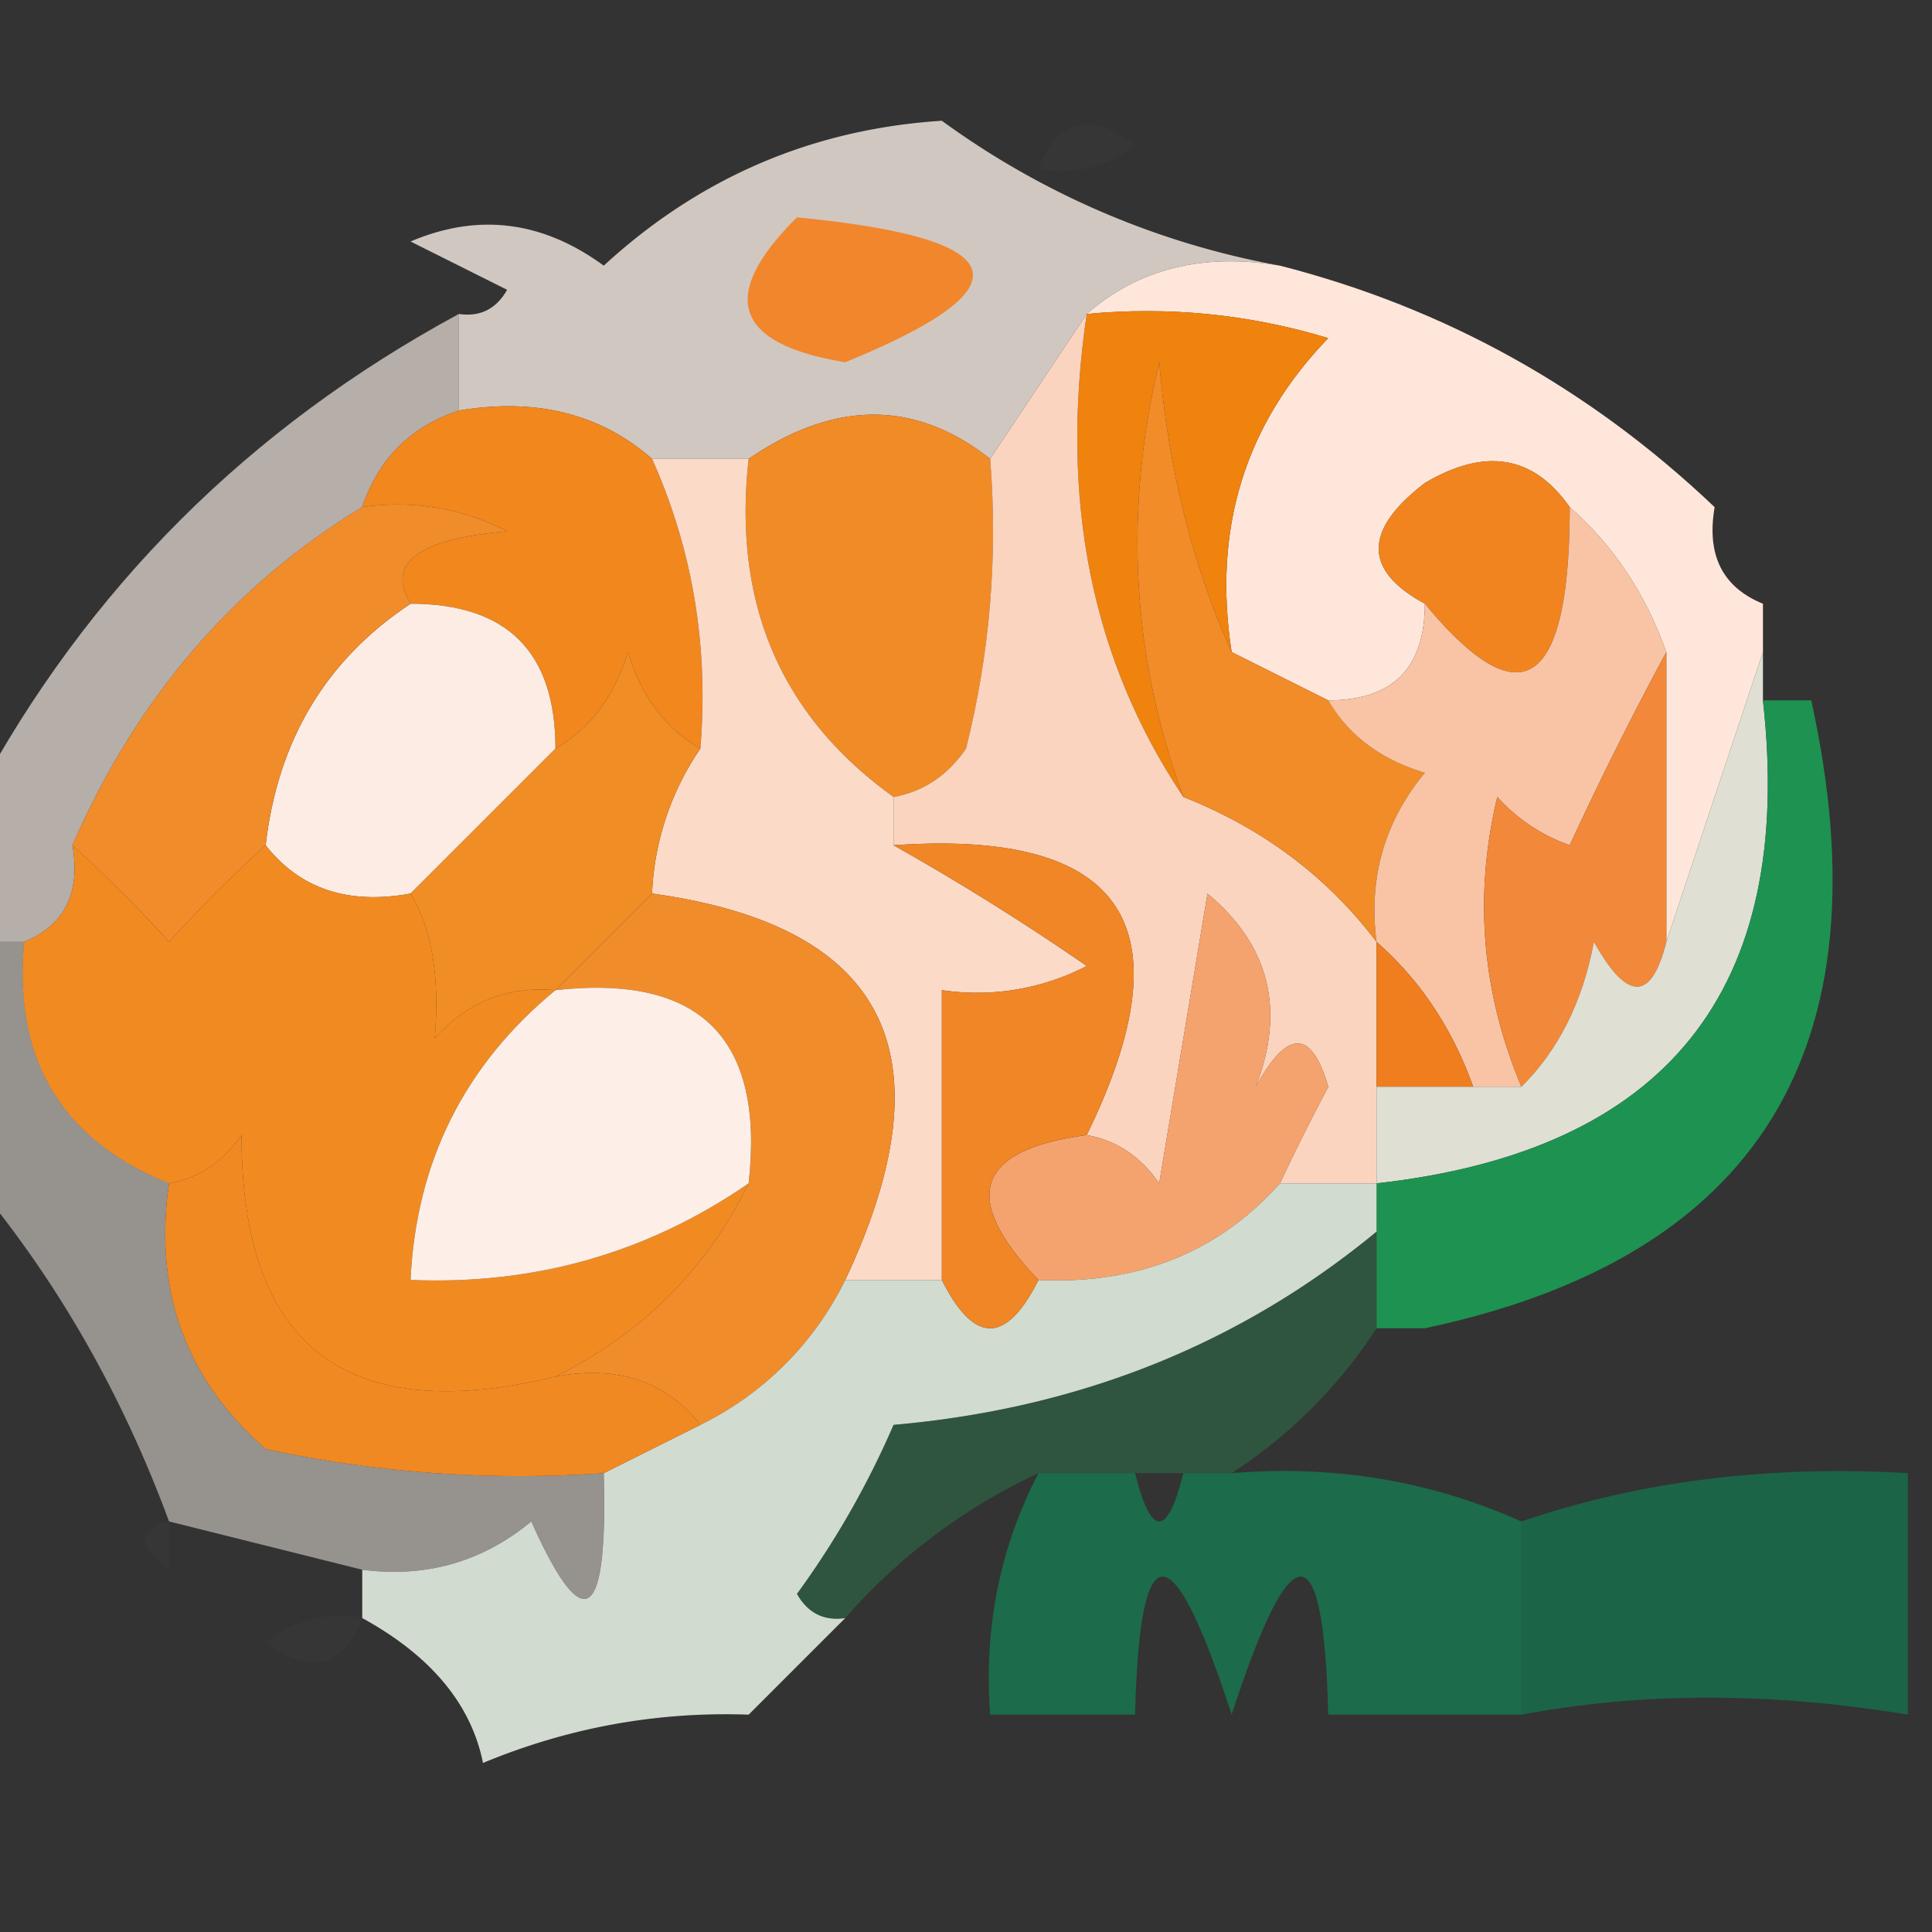 <svg xmlns="http://www.w3.org/2000/svg" width="40" height="40" style="shape-rendering:geometricPrecision;text-rendering:geometricPrecision;image-rendering:optimizeQuality;fill-rule:evenodd;clip-rule:evenodd"><rect width="100%" height="100%" fill="#333333" stroke="none"/><path style="opacity:.016" fill="#f6fef8" d="M19.5 1.5c1.333.667 1.333.667 0 0zM21.5 3.5c.397-1.025 1.063-1.192 2-.5a2.427 2.427 0 0 1-2 .5zM27.5 3.5c1.333.667 1.333.667 0 0z"/><path style="opacity:.778" fill="#fdf1ea" d="M19.5 2.5a17.055 17.055 0 0 0 7 3c-1.599-.268-2.932.066-4 1l-2 3c-1.55-1.22-3.216-1.22-5 0h-2c-1.068-.934-2.401-1.268-4-1v-2c.438.065.772-.101 1-.5l-2-1c1.399-.595 2.732-.428 4 .5 1.987-1.827 4.32-2.827 7-3z"/><path style="opacity:1" fill="#f1862c" d="M16.5 4.5c4.499.435 4.832 1.435 1 3-2.303-.376-2.637-1.376-1-3z"/><path style="opacity:.643" fill="#fef2eb" d="M9.5 6.5v2c-1 .333-1.667 1-2 2-2.67 1.62-4.67 3.954-6 7 .172.992-.162 1.658-1 2h-1v-3c2.306-4.306 5.639-7.639 10-10z"/><path style="opacity:1" fill="#fee7da" d="M22.5 6.5c1.068-.934 2.401-1.268 4-1 3.413.874 6.413 2.54 9 5-.172.992.162 1.658 1 2v1l-2 6v-6c-.432-1.21-1.099-2.21-2-3-.75-1.073-1.75-1.24-3-.5-1.274.977-1.274 1.81 0 2.5 0 1.333-.667 2-2 2l-2-1c-.396-2.544.271-4.711 2-6.5-1.634-.494-3.3-.66-5-.5z"/><path style="opacity:1" fill="#f0820e" d="M22.5 6.5c1.7-.16 3.366.006 5 .5-1.729 1.789-2.396 3.956-2 6.5-.81-1.792-1.31-3.792-1.5-6-.736 3.092-.57 6.092.5 9-1.902-2.837-2.569-6.17-2-10z"/><path style="opacity:.016" fill="#f6fef8" d="M35.5 9.5c1.333.667 1.333.667 0 0z"/><path style="opacity:1" fill="#f18b26" d="M20.5 9.5a18.436 18.436 0 0 1-.5 6c-.383.556-.883.89-1.5 1-2.334-1.676-3.334-4.009-3-7 1.784-1.22 3.45-1.22 5 0z"/><path style="opacity:1" fill="#f1871d" d="M9.5 8.5c1.599-.268 2.932.066 4 1 .841 1.88 1.175 3.88 1 6-.722-.418-1.222-1.084-1.5-2-.278.916-.778 1.582-1.5 2 0-2-1-3-3-3-.51-.841.157-1.341 2-1.5a4.932 4.932 0 0 0-3-.5c.333-1 1-1.667 2-2z"/><path style="opacity:1" fill="#f2841f" d="M32.5 10.5c-.004 3.75-1.004 4.417-3 2-1.274-.69-1.274-1.523 0-2.5 1.25-.74 2.25-.573 3 .5z"/><path style="opacity:.016" fill="#f6fef8" d="M36.5 11.5c1.333.667 1.333.667 0 0zM-.5 12.5c1.333.667 1.333.667 0 0z"/><path style="opacity:1" fill="#fdece4" d="M8.5 12.5c2 0 3 1 3 3l-3 3c-1.291.237-2.291-.096-3-1 .25-2.174 1.25-3.84 3-5z"/><path style="opacity:.016" fill="#f6fef8" d="M37.5 13.5c1.333.667 1.333.667 0 0z"/><path style="opacity:1" fill="#fcdac8" d="M13.5 9.5h2c-.334 2.991.666 5.324 3 7v1a51.209 51.209 0 0 1 4 2.5 4.932 4.932 0 0 1-3 .5v6h-2c2.193-4.663.86-7.33-4-8a5.728 5.728 0 0 1 1-3c.175-2.12-.159-4.12-1-6z"/><path style="opacity:1" fill="#fbd4bf" d="M22.5 6.5c-.569 3.83.098 7.163 2 10 1.64.647 2.974 1.647 4 3v5h-2c.304-.65.637-1.317 1-2-.346-1.196-.846-1.196-1.5 0 .617-1.595.284-2.928-1-4l-1 6c-.383-.556-.883-.89-1.5-1 2.114-4.333.781-6.333-4-6v-1c.617-.11 1.117-.444 1.5-1 .495-1.973.662-3.973.5-6l2-3z"/><path style="opacity:1" fill="#f18c29" d="m25.5 13.5 2 1c.418.722 1.084 1.222 2 1.5-.837 1.011-1.17 2.178-1 3.5-1.026-1.353-2.36-2.353-4-3-1.07-2.908-1.236-5.908-.5-9 .19 2.208.69 4.208 1.5 6z"/><path style="opacity:1" fill="#f18c2b" d="M7.5 10.5a4.932 4.932 0 0 1 3 .5c-1.843.159-2.51.659-2 1.5-1.75 1.16-2.75 2.826-3 5a30.958 30.958 0 0 0-2 2 30.958 30.958 0 0 0-2-2c1.33-3.046 3.33-5.38 6-7z"/><path style="opacity:1" fill="#f9c4a6" d="M32.5 10.5c.901.79 1.568 1.79 2 3a70.679 70.679 0 0 0-2 4 3.646 3.646 0 0 1-1.5-1c-.49 2.045-.323 4.045.5 6h-1c-.432-1.21-1.099-2.21-2-3-.17-1.322.163-2.489 1-3.5-.916-.278-1.582-.778-2-1.5 1.333 0 2-.667 2-2 1.996 2.417 2.996 1.75 3-2z"/><path style="opacity:1" fill="#f18d25" d="M14.5 15.5a5.728 5.728 0 0 0-1 3l-2 2c-.996-.086-1.83.248-2.5 1 .109-1.269-.058-2.269-.5-3l3-3c.722-.418 1.222-1.084 1.5-2 .278.916.778 1.582 1.5 2z"/><path style="opacity:1" fill="#f2883a" d="M34.5 13.5v6c-.31 1.238-.81 1.238-1.5 0-.232 1.238-.732 2.238-1.5 3-.823-1.955-.99-3.955-.5-6 .414.457.914.79 1.5 1a70.679 70.679 0 0 1 2-4z"/><path style="opacity:1" fill="#f18b21" d="M1.5 17.5c.651.59 1.318 1.257 2 2a30.958 30.958 0 0 1 2-2c.709.904 1.709 1.237 3 1 .442.731.609 1.731.5 3 .67-.752 1.504-1.086 2.5-1-1.885 1.553-2.885 3.553-3 6 2.579.106 4.912-.56 7-2-.87 1.774-2.203 3.107-4 4-4.33 1.049-6.497-.618-6.5-5-.383.556-.883.89-1.5 1-2.227-.9-3.227-2.567-3-5 .838-.342 1.172-1.008 1-2z"/><path style="opacity:1" fill="#f18c2b" d="M13.5 18.5c4.86.67 6.193 3.337 4 8a6.541 6.541 0 0 1-3 3c-.709-.904-1.709-1.237-3-1 1.797-.893 3.13-2.226 4-4 .333-3-1-4.333-4-4l2-2z"/><path style="opacity:1" fill="#f07e1e" d="M28.5 19.5c.901.79 1.568 1.79 2 3h-2v-3z"/><path style="opacity:1" fill="#fdefe7" d="M11.5 20.5c3-.333 4.333 1 4 4-2.088 1.44-4.421 2.106-7 2 .115-2.447 1.115-4.447 3-6z"/><path style="opacity:.508" fill="#f7eee6" d="M-.5 19.5h1c-.227 2.433.773 4.1 3 5-.322 2.222.345 4.056 2 5.5 2.31.497 4.643.663 7 .5.088 3.098-.412 3.432-1.5 1-1.011.837-2.178 1.17-3.5 1l-4-1c-.972-2.632-2.305-4.965-4-7v-5z"/><path style="opacity:.976" fill="#e4e3d7" d="M36.5 13.5v1c.672 5.995-1.995 9.329-8 10v-2h3c.768-.762 1.268-1.762 1.5-3 .69 1.238 1.19 1.238 1.5 0l2-6z"/><path style="opacity:1" fill="#1e9251" d="M36.5 14.5h1c1.582 7.2-1.085 11.534-8 13h-1v-3c6.005-.671 8.672-4.005 8-10z"/><path style="opacity:1" fill="#f5a36e" d="M26.5 24.5c-1.28 1.431-2.947 2.098-5 2-1.629-1.696-1.296-2.696 1-3 .617.11 1.117.444 1.5 1l1-6c1.284 1.072 1.617 2.405 1 4 .654-1.196 1.154-1.196 1.5 0-.363.683-.696 1.35-1 2z"/><path style="opacity:.987" fill="#d3ddd0" d="M26.5 24.5h2v1c-2.827 2.331-6.16 3.665-10 4a18.088 18.088 0 0 1-2 3.5c.228.399.562.565 1 .5l-2 2c-1.9-.067-3.734.267-5.5 1-.246-1.22-1.08-2.22-2.5-3v-1c1.322.17 2.489-.163 3.5-1 1.088 2.432 1.588 2.098 1.5-1l2-1a6.541 6.541 0 0 0 3-3h2c.667 1.333 1.333 1.333 2 0 2.053.098 3.72-.569 5-2z"/><path style="opacity:.996" fill="#f18727" d="M18.5 17.5c4.781-.333 6.114 1.667 4 6-2.296.304-2.629 1.304-1 3-.667 1.333-1.333 1.333-2 0v-6a4.932 4.932 0 0 0 3-.5 51.209 51.209 0 0 0-4-2.5z"/><path style="opacity:.027" fill="#066120" d="M29.5 27.5c1.333.667 1.333.667 0 0z"/><path style="opacity:1" fill="#f18922" d="M11.5 28.5c1.291-.237 2.291.096 3 1l-2 1a24.939 24.939 0 0 1-7-.5c-1.655-1.444-2.322-3.278-2-5.5.617-.11 1.117-.444 1.5-1 .003 4.382 2.17 6.049 6.5 5z"/><path style="opacity:.345" fill="#2b9755" d="M28.5 25.5v2a10.174 10.174 0 0 1-3 3h-4a12.066 12.066 0 0 0-4 3c-.438.065-.772-.101-1-.5a18.088 18.088 0 0 0 2-3.5c3.84-.335 7.173-1.669 10-4z"/><path style="opacity:.492" fill="#06975d" d="M39.5 30.5v5c-2.839-.469-5.505-.469-8 0v-4c2.448-.835 5.115-1.168 8-1z"/><path style="opacity:.016" fill="#f6fef8" d="M3.5 31.5v1c-.67-.481-.67-.815 0-1z"/><path style="opacity:.554" fill="#0a985e" d="M21.5 30.5h2c.333 1.333.667 1.333 1 0h1c2.12-.175 4.12.159 6 1v4h-4c-.096-3.81-.762-3.81-2 0-1.238-3.81-1.904-3.81-2 0h-3c-.134-1.791.2-3.458 1-5z"/><path style="opacity:.016" fill="#f6fef8" d="M3.5 32.5c1.333.667 1.333.667 0 0zM7.5 33.5c-.397 1.025-1.063 1.192-2 .5a2.428 2.428 0 0 1 2-.5z"/><path style="opacity:.027" fill="#066120" d="M15.5 35.5c1.333.667 1.333.667 0 0z"/><path style="opacity:.016" fill="#f6fef8" d="M12.5 36.5c1.333.667 1.333.667 0 0z"/></svg>